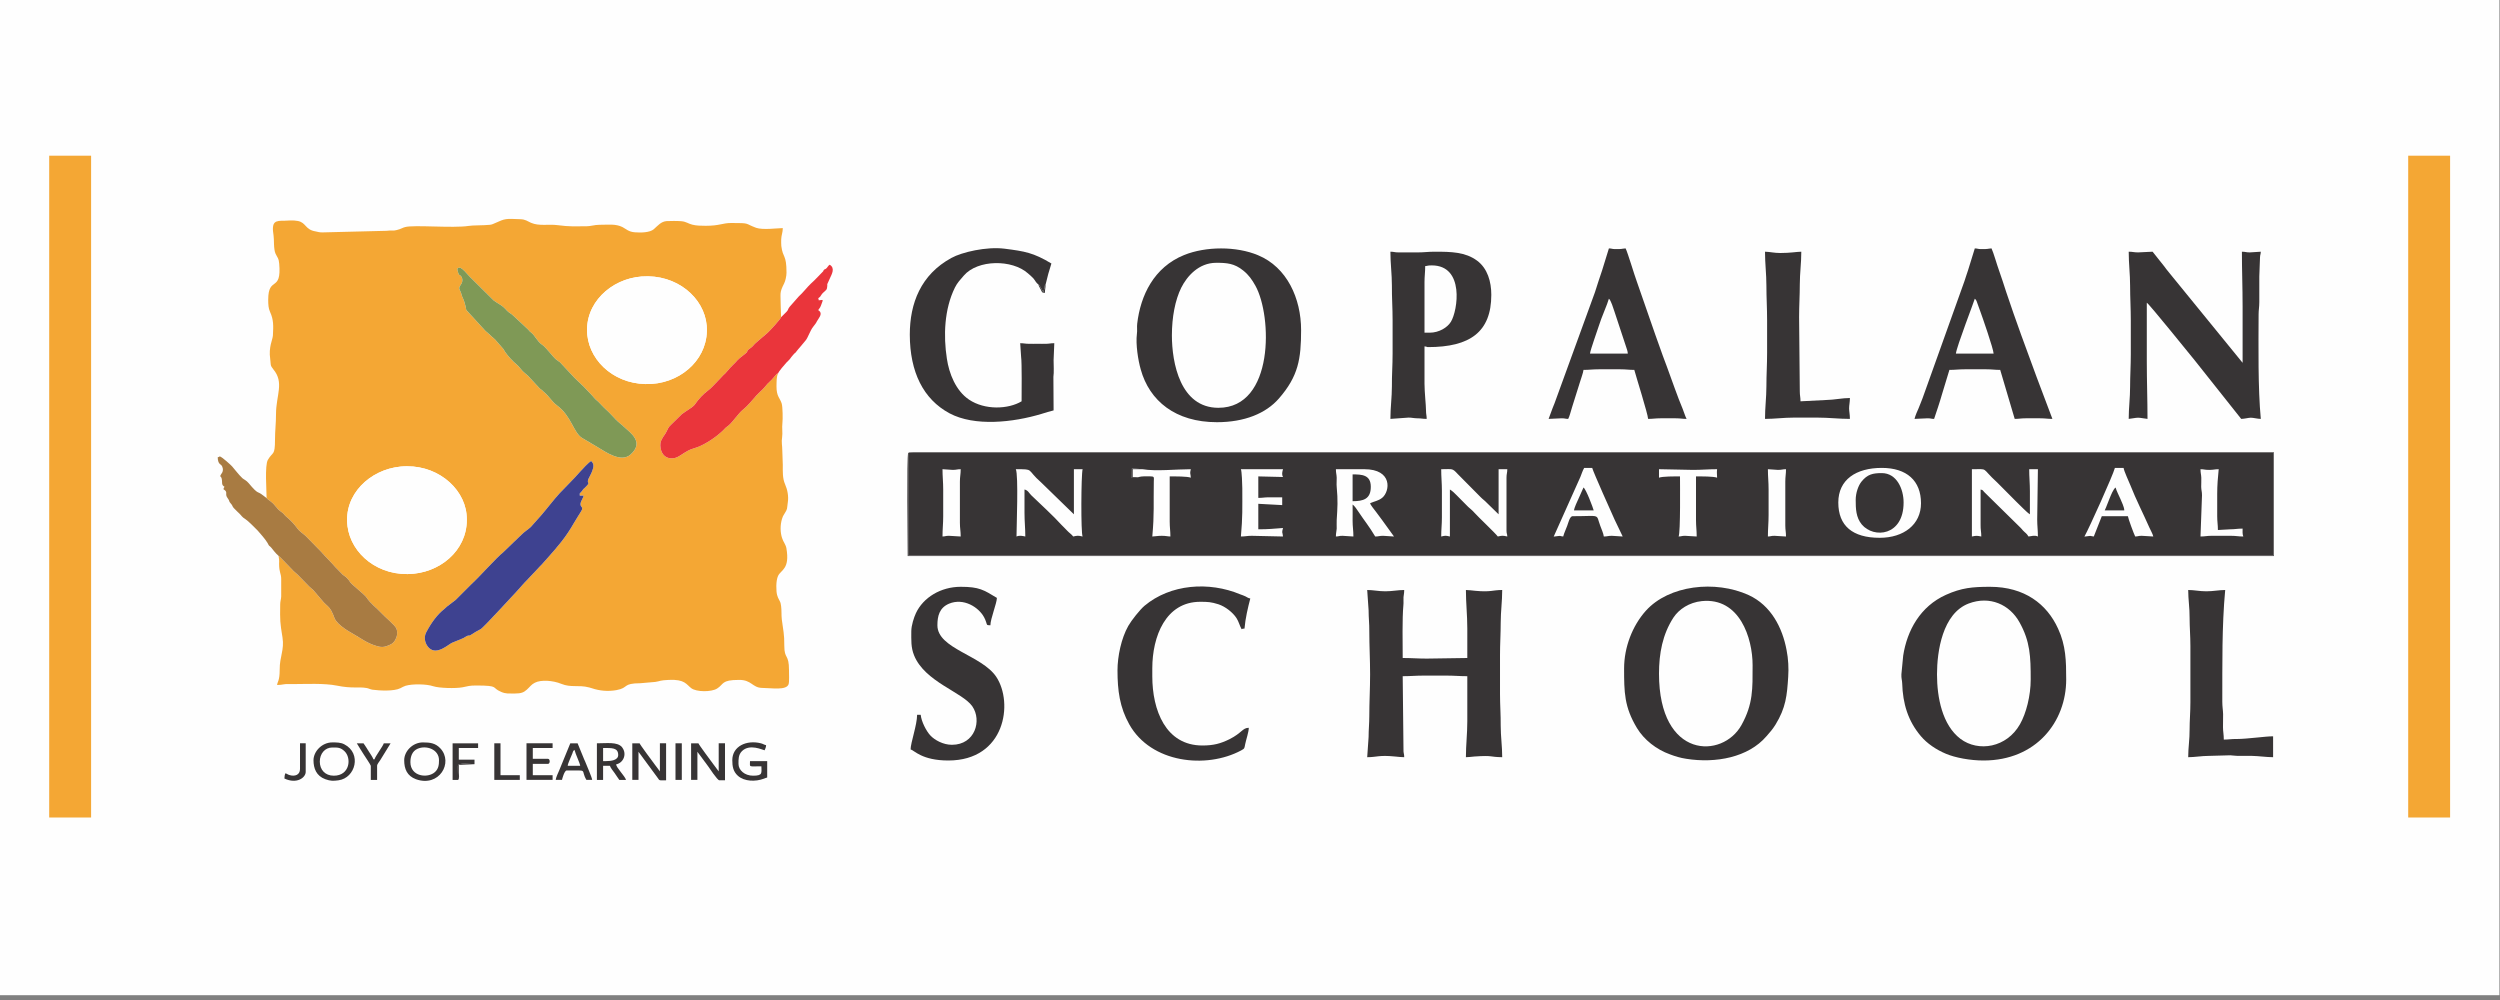 <?xml version="1.0" encoding="UTF-8"?>
<!DOCTYPE svg PUBLIC "-//W3C//DTD SVG 1.1//EN" "http://www.w3.org/Graphics/SVG/1.1/DTD/svg11.dtd">
<!-- Creator: CorelDRAW 2019 (64-Bit) -->
<svg xmlns="http://www.w3.org/2000/svg" xml:space="preserve" width="250px" height="100px" version="1.1" style="shape-rendering:geometricPrecision; text-rendering:geometricPrecision; image-rendering:optimizeQuality; fill-rule:evenodd; clip-rule:evenodd"
viewBox="0 0 250 100"
 xmlns:xlink="http://www.w3.org/1999/xlink"
 xmlns:xodm="http://www.corel.com/coreldraw/odm/2003">
 <rect x="0" y="0" width="250" height="100" fill="#808080" stroke="none"/>
 <defs>
  <style type="text/css">
   <![CDATA[
    .fil0 {fill:#FEFEFE}
    .fil6 {fill:#373435}
    .fil2 {fill:#EA353B}
    .fil1 {fill:#F4A734}
    .fil4 {fill:#A87B42}
    .fil5 {fill:#7F9956}
    .fil3 {fill:#3E4290}
   ]]>
  </style>
 </defs>
 <g id="Layer_x0020_1">
  <rect class="fil0" x="-0.06" y="-0.48" width="250" height="100"/>
  <path class="fil1" d="M34.75 52.62c-0.41,-3.16 2.23,-5.66 5.3,-5.96 3.47,-0.34 6.3,2.01 6.6,4.74 0.35,3.2 -2.19,5.65 -5.26,5.97 -3.51,0.36 -6.29,-1.97 -6.64,-4.75zm23.23 -3.05l0.39 0c-0.08,0.26 -0.24,0.49 -0.3,0.7 -0.12,0.44 0.26,0.37 0.12,0.71 -0.05,0.13 -0.3,0.49 -0.39,0.65 -0.14,0.24 -0.27,0.44 -0.4,0.66 -0.81,1.42 -1.58,2.32 -2.68,3.55 -0.16,0.18 -0.32,0.36 -0.48,0.54 -0.18,0.2 -0.36,0.36 -0.53,0.56l-1.03 1.09c-0.33,0.32 -0.67,0.75 -1.01,1.11 -0.41,0.43 -3.21,3.5 -3.58,3.76 -0.24,0.15 -0.45,0.23 -0.7,0.4 -0.68,0.46 -0.35,0.13 -0.73,0.32 -0.13,0.06 -0.18,0.12 -0.32,0.19l-1.14 0.47c-0.35,0.15 -1.5,1.27 -2.29,0.52 -0.36,-0.34 -0.58,-0.99 -0.3,-1.54 0.5,-0.96 1.1,-1.79 1.81,-2.35 0.12,-0.1 0.13,-0.12 0.26,-0.24l0.9 -0.69 1.58 -1.58c0.75,-0.68 2.53,-2.68 3.15,-3.16l1.61 -1.55c0.8,-0.78 0.6,-0.49 1.15,-0.98l1 -1.12c0.66,-0.76 1.29,-1.61 1.9,-2.27 0.65,-0.7 1.34,-1.34 2.06,-2.17 0.17,-0.19 0.86,-0.95 1.09,-1.04 0.28,0.26 0.26,0.54 0.13,0.91 -0.11,0.35 -0.37,0.76 -0.42,0.9 -0.19,0.55 0.32,0.2 -0.34,0.85 -0.2,0.19 -0.13,0.08 -0.3,0.34 -0.18,0.27 -0.25,0.1 -0.21,0.46zm0.75 -16.07c-0.32,-3.13 2.34,-5.62 5.44,-5.85 3.5,-0.26 6.26,2.12 6.5,4.91 0.26,3.12 -2.32,5.61 -5.48,5.83 -3.47,0.24 -6.17,-2.1 -6.46,-4.89zm-12.98 -6.68c0.26,-0.11 0.34,-0.06 0.72,0.3 0.18,0.18 0.34,0.4 0.56,0.61l2.33 2.31c0.51,0.39 0.82,0.43 1.32,1.01 0.22,0.25 0.4,0.27 0.64,0.51l1.51 1.41c0.15,0.18 0.12,0.16 0.29,0.29 0.42,0.34 0.6,0.89 1.1,1.22 0.39,0.26 0.96,1.09 1.41,1.49 0.14,0.12 0.23,0.14 0.36,0.25l1.4 1.5c0.54,0.55 0.88,0.81 1.46,1.45 0.22,0.23 0.33,0.33 0.57,0.62 0.16,0.2 0.37,0.32 0.6,0.58 0.49,0.54 0.72,0.68 1.16,1.16 0.7,0.76 0.45,0.46 1.19,1.13 0.75,0.68 2.04,1.56 0.7,2.78 -0.96,0.88 -2.53,-0.26 -3.4,-0.78l-1.47 -0.87c-0.86,-0.54 -1.04,-2.16 -2.49,-3.24 -0.54,-0.4 -0.76,-0.88 -1.29,-1.33 -0.09,-0.07 -0.07,-0.06 -0.15,-0.14 -0.14,-0.14 -0.21,-0.14 -0.33,-0.27l-1.14 -1.23c-0.2,-0.19 -0.41,-0.33 -0.6,-0.54 -0.18,-0.2 -0.35,-0.44 -0.56,-0.61 -0.36,-0.3 -0.84,-0.82 -1.11,-1.21 -0.08,-0.11 -0.13,-0.24 -0.2,-0.33l-0.83 -0.95c-0.21,-0.19 -0.42,-0.35 -0.62,-0.56 -0.11,-0.11 -0.19,-0.16 -0.32,-0.27l-1.93 -2.11c-0.05,-0.15 -0.08,-0.65 -0.39,-1.29 -0.09,-0.19 -0.07,-0.26 -0.14,-0.44 -0.15,-0.4 -0.31,-0.37 0,-0.83 0.18,-0.25 0.19,-0.61 -0.01,-0.84 -0.16,-0.17 -0.18,-0.02 -0.27,-0.32 -0.04,-0.12 -0.11,-0.33 -0.07,-0.46zm-19.09 22.99c0.18,0.23 0.47,0.3 0.81,0.72 0.11,0.14 0.2,0.25 0.34,0.4 0.18,0.18 0.26,0.2 0.44,0.35 0.17,0.14 0.19,0.23 0.37,0.38 0.41,0.34 0.8,0.74 1.12,1.19 0.2,0.28 0.52,0.47 0.81,0.73l1.51 1.54c0.48,0.55 1.11,1.16 1.47,1.59l0.75 0.77c0.19,0.15 0.26,0.16 0.42,0.33 0.17,0.18 0.19,0.21 0.34,0.44 0.14,0.2 1.43,1.23 1.59,1.47 0.48,0.72 1,1.03 1.49,1.57 0.35,0.39 1.38,1.23 1.51,1.55 0.17,0.39 0.08,0.83 -0.11,1.16 -0.21,0.36 -0.44,0.47 -0.91,0.63 -0.48,0.16 -0.89,-0.01 -1.28,-0.14 -0.33,-0.12 -0.8,-0.35 -1.05,-0.52 -0.92,-0.6 -2.08,-1.09 -2.7,-1.92 -0.19,-0.25 -0.12,-0.37 -0.48,-1.03 -0.18,-0.33 -0.49,-0.53 -0.73,-0.79l-1.04 -1.22c-0.15,-0.14 -0.28,-0.23 -0.42,-0.37l-1.12 -1.15c-0.15,-0.14 -0.27,-0.23 -0.42,-0.37 -0.28,-0.27 -1.35,-1.44 -1.51,-1.54 0,0.18 0.04,0.21 0.05,0.37 0.01,0.12 0.01,0.28 0,0.42 0,0.92 0.21,0.94 0.21,1.54l0 1.74c-0.01,0.27 -0.1,0.49 -0.1,0.79 -0.02,1.67 -0.02,1.77 0.23,3.31 0.2,1.23 -0.29,1.91 -0.28,3.21 0,1.14 -0.23,1.21 -0.26,1.54 0.36,0 0.39,-0.03 0.69,-0.07 0.24,-0.04 0.51,-0.02 0.77,-0.02 1.4,0 3.24,-0.11 4.56,0.16 1.48,0.3 2.11,0.09 2.92,0.23 0.17,0.02 0.36,0.13 0.59,0.17 0.75,0.1 2.17,0.17 2.8,-0.15 0.16,-0.08 0.34,-0.19 0.51,-0.24 0.69,-0.21 2.12,-0.18 2.76,0.04 0.61,0.2 2.26,0.24 2.94,0.11 0.58,-0.11 0.65,-0.18 1.4,-0.18 2.34,0.01 1.44,0.21 2.47,0.64 0.49,0.21 0.72,0.15 1.39,0.16 0.61,0 0.87,-0.11 1.18,-0.39 0.33,-0.3 0.44,-0.51 0.8,-0.69 0.62,-0.32 1.83,-0.22 2.63,0.11 1,0.41 1.7,0.08 2.78,0.36 0.06,0.02 0.2,0.05 0.28,0.08 0.79,0.27 1.63,0.34 2.47,0.19 1.27,-0.23 0.54,-0.68 2.41,-0.69l1.48 -0.13c0.52,-0.08 0.42,-0.16 1.33,-0.2 1.63,-0.08 1.76,0.46 2.26,0.83 0.52,0.39 2,0.39 2.57,0.04 0.72,-0.45 0.4,-0.87 2.21,-0.87 1.26,-0.01 1.32,0.78 2.29,0.8 0.99,0.01 2.44,0.27 2.66,-0.37 0.08,-0.23 0.04,-1.07 0.04,-1.42 0,-1.64 -0.47,-1.04 -0.47,-2.43 0.01,-1.19 -0.11,-1.51 -0.25,-2.63 -0.05,-0.45 -0.01,-0.9 -0.07,-1.34 -0.03,-0.25 -0.05,-0.34 -0.17,-0.56 -0.09,-0.16 -0.19,-0.37 -0.23,-0.54 -0.1,-0.37 -0.14,-1.42 0.1,-1.92 0.31,-0.62 1.19,-0.67 0.83,-2.76 -0.06,-0.36 -0.31,-0.63 -0.43,-1.01 -0.19,-0.56 -0.2,-1.3 -0.01,-1.92 0.09,-0.28 0.1,-0.28 0.23,-0.49 0.36,-0.58 0.24,-0.43 0.35,-1.15 0.1,-0.64 -0.04,-1.29 -0.27,-1.82 -0.27,-0.6 -0.23,-1.31 -0.23,-1.95 0,-0.53 -0.05,-0.9 -0.05,-1.41 0,-0.49 -0.1,-0.87 -0.02,-1.33 0.07,-0.46 -0.03,-0.96 0.03,-1.43 0.05,-0.4 0.03,-1.62 -0.07,-1.96 -0.18,-0.57 -0.52,-0.69 -0.52,-1.7 0.01,-0.47 -0.01,-0.99 0.16,-1.31 -0.13,0.03 -0.08,-0.01 -0.21,0.14 -0.62,0.73 -0.33,0.37 -0.86,0.91 -0.13,0.14 -0.22,0.27 -0.34,0.4 -0.24,0.27 -0.48,0.45 -0.72,0.71 -0.46,0.51 -0.87,1.06 -1.41,1.49 -0.4,0.32 -0.93,1.12 -1.38,1.53 -0.14,0.13 -0.28,0.19 -0.41,0.34 -0.15,0.17 -0.23,0.23 -0.37,0.36 -0.68,0.62 -1.82,1.37 -2.74,1.62 -0.87,0.24 -1.39,0.9 -1.98,0.98 -1.14,0.16 -1.44,-0.91 -1.34,-1.53 0.06,-0.37 0.4,-0.78 0.51,-0.96 0.23,-0.41 0.21,-0.56 0.55,-0.86l1.07 -1.05c0.32,-0.26 1.1,-0.69 1.29,-0.95 0.37,-0.55 0.84,-1.06 1.42,-1.49 0.31,-0.22 1.35,-1.39 1.44,-1.46 0.24,-0.17 0.57,-0.66 1.03,-1.09 0.17,-0.15 0.21,-0.22 0.36,-0.38 0.25,-0.29 0.85,-0.67 0.96,-0.82 0.09,-0.13 0.02,-0.13 0.14,-0.25 0.09,-0.09 0.28,-0.19 0.42,-0.33 0.11,-0.12 0.22,-0.25 0.33,-0.35l1.2 -1.03c0.23,-0.21 1.25,-1.31 1.34,-1.55l-0.04 -1.17c0,-1.26 -0.15,-1.24 0.35,-2.22 0.12,-0.23 0.23,-0.74 0.23,-1.06 0,-1.88 -0.36,-1.4 -0.52,-2.68 -0.02,-0.18 -0.01,-0.47 -0.01,-0.65 0.01,-0.41 0.16,-0.7 0.16,-1.13 -0.49,0 -2,0.21 -2.67,-0.03 -1.18,-0.44 -0.56,-0.48 -2.44,-0.48 -0.93,-0.01 -1.17,0.28 -2.6,0.28 -0.52,0 -0.91,-0.01 -1.33,-0.11 -0.42,-0.1 -0.61,-0.31 -1.12,-0.35 -0.31,-0.03 -1.14,-0.03 -1.45,-0.01 -0.57,0.04 -0.89,0.46 -1.29,0.81 -0.39,0.34 -1.28,0.36 -1.89,0.31 -0.62,-0.04 -0.88,-0.33 -1.24,-0.52 -0.68,-0.34 -1.36,-0.23 -2.31,-0.23 -0.52,0 -0.84,0.15 -1.35,0.15 -1.14,0 -1.69,0.04 -2.79,-0.11 -0.97,-0.13 -1.86,0.12 -2.7,-0.24 -0.38,-0.17 -0.55,-0.34 -1.07,-0.36 -1.5,-0.06 -1.5,-0.07 -2.5,0.38 -0.16,0.07 -0.33,0.16 -0.53,0.18 -0.68,0.07 -1.73,0.04 -2.12,0.11 -1.63,0.25 -5.48,-0.13 -6.38,0.12 -0.2,0.05 -0.33,0.14 -0.54,0.21 -0.07,0.03 -0.21,0.07 -0.27,0.08 -0.35,0.11 -0.56,0.01 -1.02,0.08l-6.43 0.16c-0.34,0 -0.42,-0.05 -0.68,-0.1 -1.06,-0.17 -0.93,-0.87 -1.76,-1.04 -0.53,-0.1 -0.94,-0.04 -1.31,-0.03 -0.95,0 -1.38,0.01 -1.13,1.52 0.06,0.31 -0.02,1.34 0.2,1.79 0.2,0.43 0.31,0.41 0.36,0.99 0.25,2.92 -1.1,1.18 -1.1,3.61 0,0.45 0.02,0.85 0.18,1.2 0.37,0.8 0.34,1.39 0.29,2.37 -0.02,0.42 -0.45,1.14 -0.27,2.35 0.08,0.59 -0.03,0.61 0.31,1.03 1.12,1.34 0.27,2.58 0.27,4.49 0,0.98 -0.1,1.59 -0.1,2.53 0,1.68 -0.22,1.18 -0.71,2.03 -0.33,0.55 -0.13,3.11 -0.13,3.83z"/>
  <path class="fil0" d="M34.75 52.62c0.35,2.78 3.13,5.11 6.64,4.75 3.07,-0.32 5.61,-2.77 5.26,-5.97 -0.3,-2.73 -3.13,-5.08 -6.6,-4.74 -3.07,0.3 -5.71,2.8 -5.3,5.96z"/>
  <path class="fil0" d="M58.73 33.5c0.29,2.79 2.99,5.13 6.46,4.89 3.16,-0.22 5.74,-2.71 5.48,-5.83 -0.24,-2.79 -3,-5.17 -6.5,-4.91 -3.1,0.23 -5.76,2.72 -5.44,5.85z"/>
  <path class="fil2" d="M78.11 31.72c-0.09,0.24 -1.11,1.34 -1.34,1.55l-1.2 1.03c-0.11,0.1 -0.22,0.23 -0.33,0.35 -0.14,0.14 -0.33,0.24 -0.42,0.33 -0.12,0.12 -0.05,0.12 -0.14,0.25 -0.11,0.15 -0.71,0.53 -0.96,0.82 -0.15,0.16 -0.19,0.23 -0.36,0.38 -0.46,0.43 -0.79,0.92 -1.03,1.09 -0.09,0.07 -1.13,1.24 -1.44,1.46 -0.58,0.43 -1.05,0.94 -1.42,1.49 -0.19,0.26 -0.97,0.69 -1.29,0.95l-1.07 1.05c-0.34,0.3 -0.31,0.45 -0.55,0.86 -0.11,0.18 -0.45,0.59 -0.51,0.96 -0.1,0.62 0.2,1.69 1.34,1.53 0.58,-0.08 1.11,-0.74 1.98,-0.98 0.92,-0.25 2.06,-1 2.74,-1.62 0.14,-0.13 0.22,-0.19 0.37,-0.36 0.13,-0.15 0.27,-0.21 0.41,-0.34 0.45,-0.41 0.98,-1.21 1.38,-1.53 0.54,-0.43 0.95,-0.98 1.41,-1.49 0.24,-0.26 0.48,-0.44 0.72,-0.71 0.12,-0.13 0.21,-0.26 0.34,-0.4 0.53,-0.54 0.24,-0.18 0.86,-0.91 0.13,-0.15 0.08,-0.11 0.21,-0.14 0.04,-0.17 0.64,-0.88 0.83,-1.08l0.05 -0.05c0.47,-0.45 0.24,-0.29 0.64,-0.74 0.22,-0.26 0.17,-0.11 0.33,-0.35 0.12,-0.17 0.2,-0.23 0.32,-0.38l0.6 -0.72c0.2,-0.24 0.45,-0.98 0.72,-1.32 0.52,-0.66 0.2,-0.31 0.55,-0.82 0.22,-0.33 0.36,-0.63 -0.03,-0.87 0.19,-0.25 0.21,-0.27 0.34,-0.63 0.19,-0.5 0.15,-0.38 -0.29,-0.35 -0.01,-0.14 0,-0.09 -0.05,-0.19 0.13,-0.16 0.13,-0.04 0.3,-0.33 0.21,-0.35 0.54,-0.43 0.58,-0.7 0.11,-0.72 -0.15,0.02 0.3,-1 0.16,-0.37 0.55,-0.99 -0.03,-1.34 -0.13,0.08 -0.18,0.19 -0.28,0.31 -0.14,0.16 -0.19,0.12 -0.27,0.18 -0.14,0.12 0,0.1 -0.21,0.28 -0.12,0.1 -0.7,0.76 -1.11,1.11 -0.33,0.3 -0.82,0.94 -1.22,1.29l-0.9 1.02c-0.33,0.43 0.03,0.2 -0.69,0.88l-0.15 0.15c-0.01,0.01 -0.02,0.02 -0.03,0.03z"/>
  <path class="fil3" d="M57.98 49.57c-0.04,-0.36 0.03,-0.19 0.21,-0.46 0.17,-0.26 0.1,-0.15 0.3,-0.34 0.66,-0.65 0.15,-0.3 0.34,-0.85 0.05,-0.14 0.31,-0.55 0.42,-0.9 0.13,-0.37 0.15,-0.65 -0.13,-0.91 -0.23,0.09 -0.92,0.85 -1.09,1.04 -0.72,0.83 -1.41,1.47 -2.06,2.17 -0.61,0.66 -1.24,1.51 -1.9,2.27l-1 1.12c-0.55,0.49 -0.35,0.2 -1.15,0.98l-1.61 1.55c-0.62,0.48 -2.4,2.48 -3.15,3.16l-1.58 1.58 -0.9 0.69c-0.13,0.12 -0.14,0.14 -0.26,0.24 -0.71,0.56 -1.31,1.39 -1.81,2.35 -0.28,0.55 -0.06,1.2 0.3,1.54 0.79,0.75 1.94,-0.37 2.29,-0.52l1.14 -0.47c0.14,-0.07 0.19,-0.13 0.32,-0.19 0.38,-0.19 0.05,0.14 0.73,-0.32 0.25,-0.17 0.46,-0.25 0.7,-0.4 0.37,-0.26 3.17,-3.33 3.58,-3.76 0.34,-0.36 0.68,-0.79 1.01,-1.11l1.03 -1.09c0.17,-0.2 0.35,-0.36 0.53,-0.56 0.16,-0.18 0.32,-0.36 0.48,-0.54 1.1,-1.23 1.87,-2.13 2.68,-3.55 0.13,-0.22 0.26,-0.42 0.4,-0.66 0.09,-0.16 0.34,-0.52 0.39,-0.65 0.14,-0.34 -0.24,-0.27 -0.12,-0.71 0.06,-0.21 0.22,-0.44 0.3,-0.7l-0.39 0z"/>
  <path class="fil4" d="M27.86 55.59c0.16,0.09 1.23,1.26 1.51,1.53 0.15,0.14 0.27,0.23 0.42,0.37l1.12 1.15c0.14,0.14 0.27,0.23 0.42,0.37l1.04 1.22c0.24,0.26 0.55,0.46 0.73,0.79 0.36,0.66 0.29,0.78 0.48,1.03 0.62,0.83 1.78,1.32 2.7,1.92 0.25,0.17 0.72,0.4 1.05,0.52 0.39,0.13 0.8,0.3 1.28,0.14 0.47,-0.16 0.7,-0.27 0.91,-0.63 0.19,-0.33 0.28,-0.77 0.11,-1.16 -0.13,-0.32 -1.16,-1.16 -1.51,-1.55 -0.49,-0.54 -1.01,-0.85 -1.49,-1.57 -0.16,-0.24 -1.45,-1.27 -1.59,-1.47 -0.15,-0.23 -0.17,-0.26 -0.34,-0.44 -0.16,-0.17 -0.23,-0.18 -0.42,-0.33l-0.75 -0.77c-0.36,-0.43 -0.99,-1.04 -1.47,-1.59l-1.51 -1.54c-0.29,-0.26 -0.61,-0.45 -0.81,-0.73 -0.32,-0.45 -0.71,-0.85 -1.12,-1.19 -0.18,-0.15 -0.2,-0.24 -0.37,-0.38 -0.18,-0.15 -0.26,-0.17 -0.44,-0.35 -0.14,-0.15 -0.23,-0.26 -0.34,-0.4 -0.34,-0.42 -0.63,-0.49 -0.81,-0.72l-0.34 -0.26c-0.01,0 -0.02,-0.01 -0.03,-0.02 -0.57,-0.47 -0.41,0.01 -1.42,-1.21 -0.24,-0.29 -0.5,-0.38 -0.63,-0.5 -0.39,-0.37 -0.69,-0.79 -1.03,-1.18 -0.09,-0.11 -1.01,-0.95 -1.23,-1 -0.13,0.07 -0.06,0.05 -0.21,0.09 0.02,0.73 0.32,0.67 0.43,0.88 0.28,0.58 -0.17,0.81 -0.17,0.99 0.06,0.23 -0.03,-0.05 0.08,0.12l0.05 0.11c0.11,0.43 -0.07,0.64 0.29,0.85 -0.06,0.1 -0.08,0.11 -0.11,0.24 0.55,0.33 0.05,0.44 0.46,0.95 0.17,0.21 0.06,0.25 0.26,0.46 0.24,0.26 0.13,0.26 0.31,0.47 0.13,0.14 0.23,0.22 0.37,0.37 0.07,0.08 0.12,0.11 0.2,0.19 0.21,0.2 0.25,0.35 0.62,0.57 0.23,0.14 1.02,0.93 1.2,1.12 0.22,0.23 0.86,0.99 1,1.26 0.2,0.4 0.12,0.18 0.35,0.44 0.25,0.3 0.44,0.58 0.75,0.84z"/>
  <path class="fil5" d="M47.03 27.73c-0.22,-0.21 -0.38,-0.43 -0.56,-0.61 -0.38,-0.36 -0.46,-0.41 -0.72,-0.3 -0.04,0.13 0.03,0.34 0.07,0.46 0.09,0.3 0.11,0.15 0.27,0.32 0.2,0.23 0.19,0.59 0.01,0.84 -0.31,0.46 -0.15,0.43 0,0.83 0.07,0.18 0.05,0.25 0.14,0.44 0.31,0.64 0.34,1.14 0.39,1.29l1.93 2.11c0.13,0.11 0.21,0.16 0.32,0.27 0.2,0.21 0.41,0.37 0.62,0.56l0.83 0.95c0.07,0.09 0.12,0.22 0.2,0.33 0.27,0.39 0.75,0.91 1.11,1.21 0.21,0.17 0.38,0.41 0.56,0.61 0.19,0.21 0.4,0.35 0.6,0.54l1.14 1.23c0.12,0.13 0.19,0.13 0.33,0.27 0.08,0.08 0.06,0.07 0.15,0.14 0.53,0.45 0.75,0.93 1.29,1.33 1.45,1.08 1.63,2.7 2.49,3.24l1.47 0.87c0.87,0.52 2.44,1.66 3.4,0.78 1.34,-1.22 0.05,-2.1 -0.7,-2.78 -0.74,-0.67 -0.49,-0.37 -1.19,-1.13 -0.44,-0.48 -0.67,-0.62 -1.16,-1.16 -0.23,-0.26 -0.44,-0.38 -0.6,-0.58 -0.24,-0.29 -0.35,-0.39 -0.57,-0.62 -0.58,-0.64 -0.92,-0.9 -1.46,-1.45l-1.4 -1.5c-0.13,-0.11 -0.22,-0.13 -0.36,-0.25 -0.45,-0.4 -1.02,-1.23 -1.41,-1.49 -0.5,-0.33 -0.68,-0.88 -1.1,-1.22 -0.17,-0.13 -0.14,-0.11 -0.29,-0.29l-1.51 -1.41c-0.24,-0.24 -0.42,-0.26 -0.64,-0.51 -0.5,-0.58 -0.81,-0.62 -1.32,-1.01l-2.33 -2.31z"/>
  <path class="fil6" d="M63.23 77.99l0.62 0 0 -2.81 1.87 2.54c0.28,0.38 0.11,0.31 0.89,0.31l0 -3.7 -0.62 0 0 2.81 -0.5 -0.67c-0.16,-0.22 -1.48,-1.98 -1.53,-2.14l-0.73 0 0 3.66z"/>
  <path class="fil6" d="M69.11 77.99l0.63 0 0 -2.81 1.06 1.43c0.1,0.14 0.94,1.42 1.13,1.42l0.57 0 0 -3.7 -0.63 0 0 2.81 -0.5 -0.67c-0.16,-0.22 -1.48,-1.98 -1.53,-2.14l-0.73 0 0 3.66z"/>
  <path class="fil6" d="M31.98 76.16c0,-0.79 0.51,-1.41 1.25,-1.41 0.52,0 0.8,-0.02 1.21,0.36 0.74,0.69 0.55,2.46 -1.06,2.46 -0.87,0 -1.4,-0.6 -1.4,-1.41zm-0.63 -0.14c0,0.82 0.28,1.57 1.18,1.9 0.52,0.19 0.81,0.18 1.32,0.11 1.7,-0.23 2.35,-2.69 0.58,-3.6 -0.36,-0.19 -0.78,-0.19 -1.2,-0.19 -1.04,0 -1.88,0.91 -1.88,1.78z"/>
  <path class="fil6" d="M41.04 76.21c0,-0.57 0.19,-1.1 0.71,-1.33 0.87,-0.39 2.15,0.05 2.15,1.14 0,0.44 -0.04,0.85 -0.4,1.18 -0.71,0.66 -2.46,0.47 -2.46,-0.99zm-0.62 -0.19c0,0.88 0.29,1.57 1.17,1.9 2.33,0.84 3.78,-1.67 2.44,-3.09 -0.49,-0.52 -1.02,-0.59 -1.74,-0.59 -1.02,0 -1.87,0.88 -1.87,1.78z"/>
  <path class="fil6" d="M73.23 76.02c0,0.6 0.08,1.13 0.56,1.56 0.65,0.58 1.76,0.6 2.59,0.29 0.16,-0.05 0.17,-0.08 0.34,-0.12l0 -1.64 -1.72 0c0,0.65 -0.19,0.52 1.14,0.52 0,0.65 0.17,0.94 -0.83,0.94 -0.85,0 -1.46,-0.56 -1.46,-1.18 0,-0.46 -0.02,-0.91 0.35,-1.28 0.78,-0.76 2.04,-0.12 2.26,-0.08 0.06,-0.12 0.15,-0.33 0.15,-0.51 -0.22,-0.05 -0.29,-0.13 -0.52,-0.19 -1.43,-0.36 -2.86,0.29 -2.86,1.69z"/>
  <path class="fil6" d="M60.62 76.11l-0.31 0 0 -1.31c0.87,0 1.51,-0.05 1.51,0.7 0,0.53 -0.73,0.61 -1.2,0.61zm-0.93 1.88l0.62 0 0 -1.41 0.68 0c0.04,0.16 0.34,0.56 0.46,0.71 0.17,0.24 0.31,0.47 0.48,0.7l0.67 0c-0.09,-0.36 -0.96,-1.21 -0.99,-1.55 0.75,-0.16 1.08,-1.03 0.64,-1.65 -0.05,-0.08 -0.02,-0.04 -0.06,-0.09 -0.48,-0.53 -1.49,-0.37 -2.5,-0.37l0 3.66z"/>
  <path class="fil6" d="M57.45 74.99c0.12,0.48 0.54,1.31 0.57,1.59l-1.25 0c0.02,-0.26 0.35,-0.92 0.46,-1.22 0.07,-0.19 0.06,-0.27 0.22,-0.37zm-1.88 3l0.63 0c0,-0.05 0.24,-0.94 0.46,-0.94 2.28,0 1.34,-0.15 1.98,0.94l0.58 0c-0.03,-0.26 -0.57,-1.49 -0.71,-1.85 -0.08,-0.2 -0.12,-0.23 -0.19,-0.44l-0.56 -1.37 -0.73 0 -1.11 2.71c-0.1,0.22 -0.33,0.72 -0.35,0.95z"/>
  <path class="fil6" d="M52.65 77.99l2.61 0 0 -0.47 -1.98 0 0 -1.13 1.51 0c0.24,0 0.24,-0.51 0,-0.51l-1.51 0 0 -1.08 1.98 0 0 -0.47 -2.61 0 0 3.66z"/>
  <path class="fil6" d="M45.81 77.99l-0.02 -1.18c0,-0.04 0,-0.14 0,-0.18 0.01,-0.07 0,-0.02 0.01,-0.09 0.07,-0.27 1.13,-0.14 1.65,-0.12l0 -0.45 -1.57 0 0 -1.17 1.93 0 0 -0.47 -2.55 0 0 3.66 0.55 0z"/>
  <path class="fil6" d="M37.08 76.58l0 1.41 0.63 0 0 -1.41c0,-0.18 0.22,-0.4 0.31,-0.56l1.04 -1.69 -0.68 0c-0.07,0.27 -0.86,1.32 -0.93,1.6l-0.11 0c-0.04,-0.16 -0.36,-0.63 -0.47,-0.8 -0.16,-0.25 -0.34,-0.56 -0.52,-0.8l-0.67 0c0.22,0.38 0.45,0.72 0.69,1.11 0.1,0.16 0.71,1.06 0.71,1.14z"/>
  <polygon class="fil6" points="49.43,77.99 51.98,77.99 51.98,77.52 50.05,77.52 50.05,74.33 49.43,74.33 "/>
  <path class="fil6" d="M30 76.91c0,0.58 -0.52,0.77 -1.07,0.59 -0.2,-0.06 -0.22,-0.13 -0.39,-0.17 -0.06,0.11 -0.1,0.35 -0.1,0.52 1.24,0.59 2.13,-0.09 2.13,-0.66l0 -2.86 -0.57 0 0 2.58z"/>
  <polygon class="fil6" points="67.55,77.99 68.18,77.99 68.18,74.33 67.55,74.33 "/>
  <path class="fil6" d="M45.81 77.99c0.16,-0.09 0.07,-0.56 0.07,-0.71l0 -0.79 1.57 -0.07c-0.52,-0.02 -1.58,-0.15 -1.65,0.12 -0.01,0.07 0,0.02 -0.01,0.09 0,0.04 0,0.14 0,0.18l0.02 1.18z"/>
  <path class="fil6" d="M209.38 53.65c-0.52,-0.04 0.07,-0.12 -0.94,0.01 0.5,-0.9 2.85,-6.12 3.05,-6.87l0.87 0c0.03,0.3 0.53,1.37 0.68,1.74 0.54,1.38 1.3,2.87 1.9,4.23 0.13,0.3 0.32,0.6 0.39,0.89l-1.16 -0.07c-0.36,0 -0.32,0.06 -0.65,0.07 -0.12,-0.22 -0.7,-1.79 -0.73,-2.03l-2.61 0 -0.8 2.03zm-53.06 0c-0.52,-0.04 0.07,-0.12 -0.95,0.01l2.67 -5.97c0.13,-0.32 0.22,-0.63 0.38,-0.9l0.8 0c0.12,0.45 1.98,4.6 2.24,5.17l0.81 1.69 -1.09 -0.07c-0.4,0 -0.43,0.07 -0.8,0.07 -0.02,-0.28 -0.26,-0.8 -0.35,-1.06 -0.47,-1.25 0.13,-0.97 -2.77,-0.97 -0.29,0 -0.44,0.71 -0.54,0.96 -0.14,0.39 -0.3,0.69 -0.4,1.07zm31.65 0.13c-2.71,0 -4.14,-1.19 -4.14,-3.53 0,-2.29 1.78,-3.46 4.35,-3.46 2.49,0 3.92,1.28 3.92,3.53 0,2.15 -1.74,3.46 -4.13,3.46zm-9.44 -5.62l0 4.38c0,0.47 0.07,0.65 0.07,1.11l-1.16 -0.07c-0.36,0 -0.32,0.06 -0.65,0.07 0,-0.8 0.07,-1.35 0.07,-2.16l0 -2.54c0,-0.77 -0.07,-1.28 -0.07,-2.03l1.01 0.07c0.41,0 0.43,-0.07 0.8,-0.07 0,0.5 -0.07,0.73 -0.07,1.24zm-82.54 0l0 4.12c0,0.55 0.08,0.83 0.08,1.37l-1.17 -0.07c-0.36,0 -0.32,0.06 -0.65,0.07 0,-0.76 0.07,-1.27 0.07,-2.03l0 -2.67c0,-0.77 -0.07,-1.28 -0.07,-2.03l1.02 0.07c0.4,0 0.43,-0.07 0.8,-0.07 0,0.5 -0.08,0.73 -0.08,1.24zm37.6 -1.24l2.84 0c2.85,0 2.58,2.21 1.79,2.86 -0.39,0.31 -0.76,0.34 -1.21,0.54 0.06,0.22 0.43,0.64 0.58,0.85 0.2,0.27 0.39,0.52 0.61,0.82l1.2 1.66 -1.09 -0.07c-0.4,0 -0.43,0.07 -0.79,0.07 -0.63,-1.06 -1.09,-1.59 -1.65,-2.44 -0.14,-0.21 -0.43,-0.65 -0.61,-0.76 0,0.54 0.01,1.09 0,1.63 0,0.6 0.08,0.95 0.08,1.57l-1.09 -0.07c-0.37,0 -0.33,0.06 -0.66,0.07 0,-0.38 0.06,-0.48 0.08,-0.78 0.01,-0.28 -0.02,-0.58 0,-0.86 0.08,-1.3 0.13,-1.92 0,-3.33 -0.03,-0.29 0.01,-0.62 0,-0.91 -0.01,-0.34 -0.08,-0.45 -0.08,-0.85zm17.06 0.85l0 5.29c0,0.33 0.07,0.29 0.08,0.59 -0.46,-0.1 -0.49,-0.1 -0.95,0 -0.24,-0.33 -2.03,-2.02 -2.35,-2.39 -0.2,-0.23 -0.38,-0.36 -0.61,-0.57l-1.16 -1.17c-0.19,-0.2 -0.43,-0.43 -0.67,-0.57l0 4.7c-0.45,-0.1 -0.42,-0.1 -0.87,0 0,-0.71 0.07,-1.18 0.07,-1.9l0 -2.67c0,-0.81 -0.07,-1.36 -0.07,-2.16 1.14,0 1.09,-0.13 1.65,0.48l2.29 2.31c0.2,0.21 0.42,0.35 0.61,0.56l1.19 1.16 0 -4.51 0.87 0c0,0.37 -0.08,0.45 -0.08,0.85zm46.54 -0.85c1.74,0 0.86,-0.19 2.52,1.32l1.92 1.93c0.42,0.39 1.02,1.05 1.36,1.26l0 -2.29c0,-0.83 -0.07,-1.43 -0.07,-2.22l0.87 0 -0.07 5.03c0,0.65 0.07,1.05 0.07,1.7 -0.36,-0.16 -0.6,-0.03 -0.94,0 -0.21,-0.35 -0.3,-0.33 -0.56,-0.61 -0.12,-0.13 -0.12,-0.16 -0.26,-0.29l-3.61 -3.55c-0.14,-0.16 -0.11,-0.19 -0.36,-0.25l0 3.52c-0.01,0.5 0.07,0.71 0.07,1.18 -0.44,-0.09 -0.5,-0.09 -0.94,0l0 -6.73zm-25.48 0.85c-0.33,-0.14 -1.61,-0.13 -2.11,-0.13l0 4.37c0,0.64 0.07,1.01 0.07,1.64l-1.16 -0.07c-0.36,0 -0.32,0.06 -0.65,0.07 0.2,-0.38 0.14,-5.33 0.14,-6.01 -0.49,0 -1.78,-0.01 -2.1,0.13l0 -0.85 3.41 0.07c0.89,0 1.51,-0.07 2.4,-0.07 -0.01,0.23 -0.03,0.21 -0.02,0.36 0,0.17 0.02,0.32 0.02,0.49zm50.01 1.63l0 2.22c0,0.56 0.07,0.83 0.07,1.38l1.24 -0.07c0.47,0 0.7,-0.07 1.23,-0.07 0,0.27 -0.03,0.54 0.07,0.79 -0.5,0 -0.7,-0.07 -1.23,-0.07l-1.96 0c-0.48,0 -0.63,0.07 -1.09,0.07l0.15 -4.12c0,-0.39 -0.07,-0.47 -0.08,-0.84 0,-0.31 0.02,-0.62 0.01,-0.92 -0.01,-0.33 -0.08,-0.45 -0.08,-0.85 0.37,0 0.39,0.07 0.87,0.07 0.45,0 0.53,-0.07 0.95,-0.07 -0.08,0.81 -0.15,1.58 -0.15,2.48zm-97.63 -2.48l4.21 0c-0.07,0.27 -0.15,0.51 0,0.78l-2.47 -0.06 0 2.15c0.46,0 0.6,-0.06 1.09,-0.06l1.3 0 0 0.78 -2.39 -0.13 0 2.55c1.1,0 1.48,-0.06 2.47,-0.13 -0.15,0.56 -0.05,0.34 0,0.85l-3.13 -0.07c-0.48,0 -0.62,0.07 -1.08,0.07 0.18,-2.01 0.14,-2.8 0.14,-4.83 0,-0.37 -0.05,-1.71 -0.14,-1.9zm-10.2 0.78c-0.22,0.12 -0.42,0.06 -0.71,0.09l0.01 -0.94 1.07 0.07c1.32,0.23 3.41,0 4.82,0 -0.13,0.51 -0.01,0.41 0,0.85 -0.32,-0.14 -1.57,-0.13 -2.11,-0.13l0 4.51c0,0.59 0.07,0.93 0.07,1.5 -0.31,-0.01 -0.45,-0.07 -0.87,-0.07 -0.42,0 -0.62,0.06 -0.94,0.07 0.21,-2.32 0.11,-3.25 0.15,-5.49 0.01,-0.47 0.09,-0.52 -0.43,-0.53 -0.37,0 -0.8,-0.01 -1.06,0.07zm-12.31 -0.78c1.9,0 1.01,-0.01 2.53,1.32l3.28 3.19 0 -4.51 0.87 0c-0.15,0.59 -0.18,6.39 0,6.73 -0.45,-0.1 -0.49,-0.1 -0.94,0 -0.17,-0.23 -0.4,-0.36 -0.6,-0.58 -0.21,-0.24 -0.38,-0.37 -0.58,-0.59 -0.73,-0.82 -2.2,-2.17 -3.02,-2.96 -0.22,-0.22 -0.32,-0.49 -0.67,-0.57l0 2.35c0,0.87 0.08,1.5 0.08,2.35 -0.3,-0.06 -0.57,-0.13 -0.88,0 0,-0.89 0.21,-6.17 -0.07,-6.73zm-10.76 -1.63l0 10.25 136.49 0 0 -10.25 -136.49 0z"/>
  <path class="fil6" d="M137.01 67.43c0,1.47 -0.08,2.75 -0.08,4.18 0,0.76 -0.07,1.33 -0.07,2.09l-0.14 2.02c0.97,0 1.16,-0.23 2.77,-0.07 0.31,0.03 0.67,0.07 0.93,0.07 0,-0.32 -0.05,-0.33 -0.07,-0.59l-0.08 -7.51c0.79,0 1.31,-0.06 2.11,-0.06l2.25 0c0.8,0 1.31,0.06 2.1,0.06l0 4.51c0,1.28 -0.14,2.36 -0.14,3.59 0.25,0 0.54,-0.04 0.86,-0.07 1.94,-0.13 1.41,0.05 2.77,0.07 0,-1.09 -0.15,-2.07 -0.15,-3.13 0.01,-1.09 -0.07,-2.06 -0.07,-3.2l0 -3.86c0,-1.16 0.07,-2.15 0.07,-3.26 0,-1.11 0.15,-2.13 0.15,-3.27 -0.97,0 -1.13,0.23 -2.7,0.08 -0.31,-0.03 -0.67,-0.08 -0.93,-0.08 0,1.31 0.14,2.49 0.14,3.86l0 2.94 -4.06 0.06c-0.89,0 -1.51,-0.06 -2.4,-0.06 0,-1.5 -0.06,-3.88 0.07,-5.3 0.03,-0.25 -0.01,-0.52 0.01,-0.78 0.02,-0.26 0.07,-0.36 0.07,-0.72 -0.63,0 -1.18,0.13 -1.89,0.13 -0.71,0 -1.19,-0.13 -1.81,-0.13l0.14 2.03c0,0.79 0.08,1.33 0.07,2.09 0,1.48 0.08,2.79 0.08,4.31z"/>
  <path class="fil6" d="M117.19 33.53c0,-1.8 0.32,-3.52 0.94,-4.77 0.56,-1.11 1.72,-2.48 3.49,-2.48 1.08,0 1.82,0.06 2.7,0.77 0.55,0.44 0.88,0.91 1.22,1.52 1.69,3.03 1.9,12.21 -3.7,12.21 -3.81,0 -4.65,-4.48 -4.65,-7.25zm4.5 8.69c2.75,0 4.9,-0.87 6.21,-2.38 1.93,-2.22 2.21,-3.93 2.21,-6.83 0,-3.17 -1.41,-6.29 -4.31,-7.49 -2.17,-0.91 -5.22,-0.89 -7.38,-0.02 -3.04,1.23 -4.37,4.05 -4.7,6.87 -0.04,0.33 0.02,0.69 -0.03,1.02 -0.13,1.05 0.12,2.63 0.38,3.54 0.87,3.16 3.48,5.29 7.62,5.29z"/>
  <path class="fil6" d="M193.7 67.43c0,-2.27 0.54,-6.08 3.17,-7.08 2.12,-0.8 4.1,0.11 5.08,1.88 1.07,1.91 1.12,3.43 1.12,5.72 0,1.62 -0.45,3.38 -1.07,4.47 -1.32,2.34 -4.15,2.82 -5.96,1.46 -1.81,-1.38 -2.34,-4.12 -2.34,-6.45zm4.65 8.62c5.28,0 8.27,-3.88 8.27,-8.1 0,-1.86 -0.03,-3.39 -0.81,-5.08 -1.12,-2.47 -3.36,-4.19 -6.81,-4.19 -1.75,0 -2.84,0.1 -4.4,0.8 -2.58,1.16 -3.89,3.57 -4.28,6.08l-0.18 1.87c-0.02,0.42 0.07,0.56 0.08,0.91 0.06,2.01 0.57,3.75 1.88,5.29 0.61,0.72 1.52,1.34 2.5,1.75 0.93,0.39 2.41,0.67 3.75,0.67z"/>
  <path class="fil6" d="M165.9 67.36c0,-2 0.35,-3.93 1.45,-5.61 0.55,-0.83 1.57,-1.51 2.83,-1.64 3.78,-0.38 5.08,3.69 5.08,6.41 0,2.34 0.06,3.87 -1.11,5.98 -1.88,3.4 -8.25,3.45 -8.25,-5.14zm-3.49 -0.52c0,2.37 0.01,3.85 1.29,5.97 0.7,1.16 1.93,2.14 3.31,2.63 0.5,0.19 1.02,0.35 1.62,0.44 2.94,0.47 6.2,-0.14 8.01,-2.25 0.34,-0.39 0.6,-0.67 0.9,-1.15 1.05,-1.71 1.16,-2.93 1.28,-4.79 0.06,-0.85 0.01,-1.82 -0.16,-2.67 -0.41,-2.22 -1.54,-4.48 -3.81,-5.52 -3.31,-1.5 -7.95,-1 -10.27,1.58 -1.35,1.51 -2.17,3.66 -2.17,5.76z"/>
  <path class="fil6" d="M213.08 32.09l0 3.34c0,1.16 -0.07,2.16 -0.07,3.26 0,1.1 -0.14,2.13 -0.14,3.2 0.26,-0.02 0.69,-0.12 0.94,-0.12 0.25,0 0.68,0.1 0.94,0.12 0,-1.97 -0.07,-3.75 -0.07,-5.75l0 -5.87c0.28,0.17 4.45,5.36 4.78,5.75l4.66 5.87c0.29,0 0.7,-0.11 0.95,-0.12 0.27,0 0.7,0.12 1.01,0.12 -0.29,-3.07 -0.23,-7.29 -0.22,-10.45 0,-0.44 0.07,-0.73 0.07,-1.24 0,-0.85 0,-1.7 0,-2.55l0.07 -1.89c0.01,-0.32 0.07,-0.3 0.08,-0.59l-1.09 0.07c-0.41,0 -0.43,-0.07 -0.8,-0.07 0,1.91 0.07,3.59 0.07,5.49l0 5.62 -7.31 -8.97c-0.21,-0.25 -0.37,-0.46 -0.57,-0.73 -0.38,-0.5 -0.75,-0.92 -1.12,-1.41l-1.45 0.07c-0.44,0 -0.53,-0.07 -0.94,-0.07 0,1.17 0.14,2.26 0.14,3.4 0,1.2 0.07,2.27 0.07,3.52z"/>
  <path class="fil6" d="M103.83 28.44c0.21,0.16 0.34,0.53 0.49,0.77l0.14 -0.4c0.04,-0.24 -0.04,-0.18 0.1,-0.36l0.27 -1.07c0.1,-0.38 0.22,-0.67 0.31,-1.03 -1.81,-1.09 -2.67,-1.22 -4.68,-1.48 -1.82,-0.23 -4.28,0.35 -5.31,0.92 -3.07,1.67 -4.17,4.54 -4.17,7.68 0.01,3.74 1.35,6.45 3.97,7.86 2.51,1.34 6.35,0.92 9.2,0.06 0.41,-0.12 0.81,-0.26 1.21,-0.35l-0.02 -3.35c0.07,-0.44 0.02,-1.19 0.02,-1.68l0.07 -1.69c-0.4,0 -0.43,0.05 -0.8,0.06 -0.28,0.01 -0.59,0 -0.87,0 -0.29,0 -0.59,0.01 -0.87,0 -0.37,0 -0.51,-0.06 -0.87,-0.06l0.09 1.35c0.09,0.61 0.05,3.7 0.05,4.46 -1.33,0.8 -3.67,0.9 -5.26,-0.17 -1.33,-0.9 -1.99,-2.61 -2.21,-4.08 -0.36,-2.31 -0.26,-4.97 0.8,-7.12 0.23,-0.47 0.55,-0.81 0.9,-1.21 1.38,-1.6 4.82,-1.63 6.41,-0.21 0.18,0.16 0.39,0.33 0.54,0.5 0.17,0.2 0.28,0.46 0.49,0.6z"/>
  <path class="fil6" d="M142.96 33.27l-0.51 0 0 -5.03c0,-0.63 0.07,-1.01 0.07,-1.63 0.3,-0.02 0.18,-0.07 0.66,-0.07 3.29,0 2.6,4.52 1.91,5.64 -0.35,0.57 -1.18,1.09 -2.13,1.09zm-3.7 -1.24l0 3.33c0,1.17 -0.08,2.16 -0.07,3.27 0,1.1 -0.15,2.13 -0.15,3.26l1.81 -0.13c0.36,0 0.45,0.06 0.88,0.07 0.41,0 0.5,0.06 0.94,0.06 0,-0.33 -0.07,-0.45 -0.07,-0.85 0,-0.51 -0.15,-1.81 -0.15,-2.68l0 -3.72c0.29,0.02 0.18,0.07 0.36,0.07 4.16,0 6.32,-1.49 6.32,-5.23 0,-1.3 -0.37,-2.64 -1.43,-3.42 -1.17,-0.86 -2.56,-0.89 -4.23,-0.89 -0.67,0 -1.05,0.07 -1.67,0.07l-1.96 0c-0.4,0 -0.43,-0.07 -0.8,-0.07 0,1.19 0.15,2.24 0.15,3.4 -0.01,1.17 0.07,2.23 0.07,3.46z"/>
  <path class="fil6" d="M160.89 29.87c0.2,0.14 0.45,0.98 0.55,1.27l1.15 3.48c0.08,0.27 0.18,0.47 0.19,0.74l-3.78 0c0.04,-0.38 0.76,-2.37 0.89,-2.79 0.24,-0.8 0.86,-2.16 1,-2.7zm-6.03 12.02l1.31 -0.06c0.37,0 0.33,0.06 0.65,0.06 0.14,-0.24 0.29,-0.88 0.4,-1.21l0.77 -2.45c0.09,-0.32 0.33,-0.94 0.36,-1.24 0.6,0 0.91,-0.06 1.52,-0.06l2.18 0c0.57,0 0.83,0.06 1.38,0.06 0.16,0.61 1.37,4.45 1.38,4.9 0.51,0 0.71,-0.06 1.23,-0.06l1.53 0c0.48,0 0.63,0.06 1.09,0.06 -0.16,-0.29 -0.25,-0.67 -0.4,-1.02 -0.47,-1.1 -1.12,-2.98 -1.57,-4.2 -0.13,-0.35 -0.26,-0.69 -0.4,-1.07 -0.27,-0.73 -0.5,-1.41 -0.76,-2.13l-1.85 -5.32c-0.23,-0.61 -0.92,-2.93 -1.12,-3.31 -0.5,0.04 -0.23,0.07 -1.02,0.07 -0.36,0 -0.32,-0.06 -0.65,-0.07l-0.68 2.2c-0.25,0.76 -0.48,1.41 -0.71,2.17l-3.85 10.58c-0.12,0.34 -0.24,0.67 -0.39,1.02l-0.4 1.08z"/>
  <path class="fil6" d="M197.48 29.87c0.18,0.13 0.21,0.35 0.3,0.58 0.08,0.22 0.16,0.44 0.25,0.69 0.19,0.51 1.32,3.76 1.33,4.22l-3.77 0c0.06,-0.67 1.88,-5.37 1.89,-5.49zm-6.03 12.02l1.31 -0.06c0.36,0 0.32,0.06 0.65,0.06l0.4 -1.2c0.14,-0.44 0.27,-0.83 0.38,-1.23l0.75 -2.47c0.6,0 0.91,-0.06 1.52,-0.06l2.18 0c0.57,0 0.82,0.06 1.38,0.06l1.45 4.9c0.46,0 0.6,-0.06 1.09,-0.06l1.45 0c0.53,0 0.73,0.06 1.23,0.06l-1.58 -4.19c-0.98,-2.64 -2.14,-5.8 -3.04,-8.5 -0.24,-0.74 -0.46,-1.43 -0.72,-2.16 -0.19,-0.51 -0.57,-1.85 -0.75,-2.2 -0.5,0.04 -0.23,0.07 -1.02,0.07 -0.37,0 -0.33,-0.06 -0.65,-0.07l-0.68 2.2c-0.14,0.37 -0.22,0.7 -0.35,1.06l-4.19 11.71c-0.14,0.34 -0.25,0.66 -0.4,1.01 -0.16,0.36 -0.31,0.69 -0.41,1.07z"/>
  <path class="fil6" d="M91.13 63.12c0,0.87 -0.05,1.61 0.28,2.42 1.07,2.65 4.83,3.67 5.82,5.09 0.98,1.41 0.28,3.85 -2.04,3.85 -0.88,0 -1.73,-0.48 -2.15,-0.93 -0.4,-0.42 -0.9,-1.38 -0.97,-2.07l-0.36 0c0,1.01 -0.65,2.8 -0.65,3.46 0.36,0.09 1.13,1.11 3.77,1.11 5.69,0 6.53,-5.75 4.8,-8.36 -1.45,-2.18 -5.89,-2.81 -5.89,-5.16 0,-0.93 0.2,-1.75 1.16,-2.16 1.46,-0.61 2.97,0.35 3.51,1.36 0.08,0.14 0.15,0.32 0.2,0.47 0.11,0.3 0.01,0.32 0.43,0.33 0,-0.65 0.64,-2.19 0.65,-2.74 -1.32,-0.8 -1.77,-1.11 -3.62,-1.11 -1.99,0 -3.75,1.07 -4.48,2.64 -0.2,0.43 -0.46,1.23 -0.46,1.8z"/>
  <path class="fil6" d="M111.75 67.04c0,2.01 0.22,3.69 1.18,5.4 2.17,3.87 7.69,4.48 11.19,2.6 0.37,-0.2 0.31,-0.21 0.4,-0.63 0.09,-0.45 0.35,-1.18 0.36,-1.63 -0.63,0 -0.68,0.51 -1.93,1.14 -0.89,0.44 -1.6,0.63 -2.71,0.63 -3.68,0 -5.01,-3.54 -5.01,-6.92l0 -0.79c0,-3.2 1.34,-6.66 4.79,-6.66 0.77,0 1.1,0.02 1.83,0.25 0.69,0.23 1.43,0.81 1.8,1.38 0.23,0.36 0.31,0.75 0.51,1.11 0.13,-0.06 0.09,-0.05 0.29,-0.06 0.09,-1.04 0.34,-2.09 0.58,-3.01 -0.25,-0.05 -0.28,-0.11 -0.48,-0.21 -0.2,-0.1 -0.31,-0.12 -0.51,-0.2 -3.15,-1.32 -7,-1.03 -9.59,1.14 -0.45,0.38 -1.31,1.46 -1.62,2.01 -0.7,1.23 -1.08,3.05 -1.08,4.45z"/>
  <path class="fil6" d="M176.71 32.03l0 3.26c0,1.19 -0.07,2.21 -0.07,3.34 0,1.12 -0.14,2.12 -0.14,3.26 0.98,0 1.84,-0.13 2.9,-0.13l2.32 0c1.18,0 2.17,0.13 3.27,0.13 0,-0.45 -0.07,-0.69 -0.08,-1.04 0,-0.36 0.08,-0.6 0.08,-1.05 -0.76,0 -1.59,0.19 -2.4,0.2l-2.54 0.13c0,-0.42 -0.07,-0.55 -0.07,-0.98l-0.07 -7.45c0,-1.16 0.07,-2.15 0.07,-3.26 0,-1.11 0.15,-2.14 0.15,-3.27 -0.54,0.01 -1.06,0.13 -2.11,0.13 -0.62,0 -1.02,-0.12 -1.52,-0.13 0,1.19 0.14,2.21 0.14,3.4 0,1.16 0.07,2.23 0.07,3.46z"/>
  <path class="fil6" d="M219.04 64.62l0 5.62c0,0.99 -0.08,1.81 -0.08,2.74 0.01,0.93 -0.14,1.79 -0.14,2.74 0.63,0 1.37,-0.13 2.03,-0.13l2.18 -0.06c0.36,0.02 0.55,0.07 1.01,0.06 0.39,0 0.78,0 1.17,0 0.64,0.01 1.45,0.13 2.1,0.13l0 -2.09c-0.77,0 -2.6,0.27 -3.63,0.27 -0.55,-0.01 -0.82,0.06 -1.3,0.06 0,-0.51 -0.08,-0.8 -0.08,-1.24 0,-0.43 0.01,-0.87 0.01,-1.31 -0.01,-0.41 -0.08,-0.73 -0.08,-1.24 0.01,-3.73 -0.05,-7.51 0.29,-11.17 -0.63,0 -1.17,0.13 -1.89,0.13 -0.7,0 -1.19,-0.13 -1.81,-0.13 0,0.93 0.15,1.83 0.14,2.75 0,0.98 0.08,1.83 0.08,2.87z"/>
  <path class="fil6" d="M185.57 49.99c0,0.86 0.02,1.75 0.61,2.46 1.2,1.43 4.18,1.15 4.18,-2.2 0,-1.34 -0.68,-2.94 -2.18,-2.94 -0.9,0 -1.44,0.12 -2.03,0.85 -0.32,0.4 -0.58,1.13 -0.58,1.83z"/>
  <path class="fil6" d="M90.82 45.29l136.49 0 0 10.25 -136.49 0 0 -10.25zm0 0c-0.16,0.32 -0.05,9.13 -0.05,10.32l136.61 0 0 -10.39 -135.53 0c-0.17,0 -0.34,0 -0.51,0 -0.06,0 -0.22,0 -0.28,0.01 -0.24,0.03 -0.06,-0.03 -0.24,0.06z"/>
  <path class="fil6" d="M135.26 50.12c1.07,0 1.82,-0.21 1.82,-1.44 0,-1.21 -0.9,-1.24 -1.82,-1.24l0 2.68z"/>
  <path class="fil6" d="M157.4 51.04l1.97 0c-0.07,-0.27 -0.76,-2.12 -1.02,-2.29l-0.5 1.12c-0.12,0.27 -0.42,0.88 -0.45,1.17z"/>
  <path class="fil6" d="M210.47 51.04l1.96 0c-0.01,-0.34 -0.26,-0.84 -0.39,-1.15 -0.16,-0.38 -0.38,-0.76 -0.48,-1.14 -0.23,0.15 -0.49,0.82 -0.6,1.09 -0.17,0.38 -0.32,0.87 -0.49,1.2z"/>
  <path class="fil6" d="M104.56 28.45c-0.14,0.18 -0.06,0.12 -0.1,0.36l-0.14 0.4c-0.15,-0.24 -0.28,-0.61 -0.49,-0.77 0.06,0.21 0.14,0.3 0.24,0.5 0.15,0.27 0.07,0.32 0.42,0.35 0,-0.38 0.07,-0.45 0.07,-0.84z"/>
  <path class="fil6" d="M113.89 47.7l-0.62 0 0 -0.78 0.99 0 -1.07 -0.07 -0.01 0.94c0.29,-0.03 0.49,0.03 0.71,-0.09z"/>
  <polygon class="fil1" points="240.82,15.57 245.01,15.57 245.01,81.75 240.82,81.75 "/>
  <polygon class="fil1" points="4.92,15.57 9.11,15.57 9.11,81.75 4.92,81.75 "/>
 </g>
</svg>
